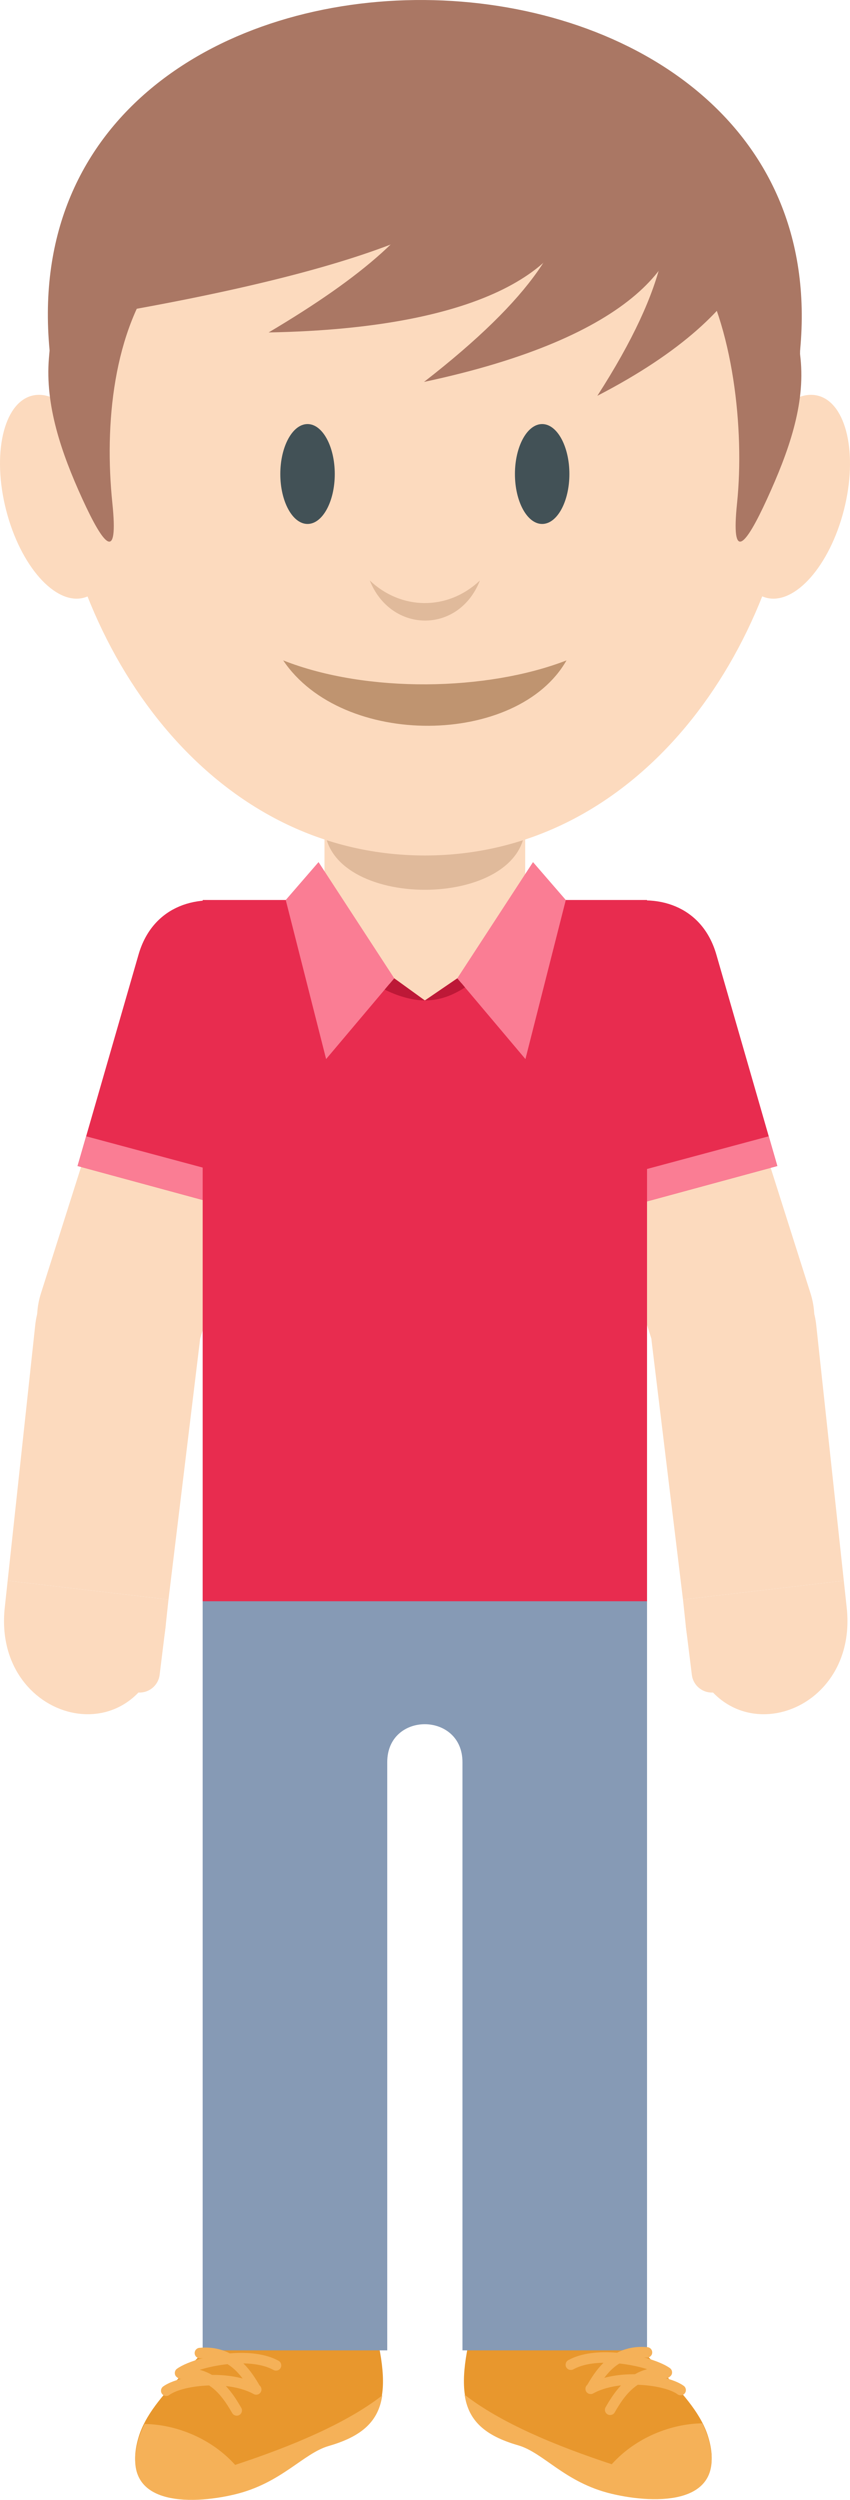 <?xml version="1.0" encoding="UTF-8" standalone="no"?>
<!-- Created with Inkscape (http://www.inkscape.org/) -->

<svg
   xmlns:dc="http://purl.org/dc/elements/1.1/"
   xmlns:cc="http://creativecommons.org/ns#"
   xmlns:rdf="http://www.w3.org/1999/02/22-rdf-syntax-ns#"
   xmlns:svg="http://www.w3.org/2000/svg"
   xmlns="http://www.w3.org/2000/svg"
   xmlns:sodipodi="http://sodipodi.sourceforge.net/DTD/sodipodi-0.dtd"
   xmlns:inkscape="http://www.inkscape.org/namespaces/inkscape"
   width="31.385mm"
   height="92.217mm"
   viewBox="0 0 111.207 326.753"
   id="svg9730"
   version="1.1"
   inkscape:version="0.91 r13725"
   sodipodi:docname="juan.svg">
  <defs
     id="defs9732" />
  <sodipodi:namedview
     id="base"
     pagecolor="#ffffff"
     bordercolor="#666666"
     borderopacity="1.0"
     inkscape:pageopacity="0.0"
     inkscape:pageshadow="2"
     inkscape:zoom="0.35"
     inkscape:cx="-397.96817"
     inkscape:cy="-222.33765"
     inkscape:document-units="px"
     inkscape:current-layer="layer1"
     showgrid="false"
     fit-margin-top="0"
     fit-margin-left="0"
     fit-margin-right="0"
     fit-margin-bottom="0"
     inkscape:window-width="1366"
     inkscape:window-height="710"
     inkscape:window-x="0"
     inkscape:window-y="25"
     inkscape:window-maximized="1" />
  <g
     inkscape:label="Capa 1"
     inkscape:groupmode="layer"
     id="layer1"
     transform="translate(-198.682,16.729)">
    <g
       id="g10440">
      <g
         transform="matrix(1.25,0,0,-1.25,254.267,-15.412)"
         id="g674">
        <path
           inkscape:connector-curvature="0"
           id="path676"
           style="fill:#aa7764;fill-opacity:1;fill-rule:evenodd;stroke:none"
           d="M 0,0 C -59.267,0 -44.986,-78.557 0,-78.557 44.987,-78.557 59.266,0 0,0" />
      </g>
      <g
         transform="matrix(1.25,0,0,-1.25,230.62,284.05)"
         id="g678">
        <path
           inkscape:connector-curvature="0"
           id="path680"
           style="fill:#e8972d;fill-opacity:1;fill-rule:evenodd;stroke:none"
           d="m 0,0 c -4.135,-6.159 -9.645,-9.702 -11.021,-14.145 -2.222,-7.175 5.778,-7.183 10.484,-5.832 4.409,1.266 6.832,4.226 9.38,4.961 C 15.415,-13.12 15.584,-9.231 12.925,0 10.266,9.231 3.328,5.762 0,0" />
      </g>
      <g
         transform="matrix(1.25,0,0,-1.25,277.546,284.05)"
         id="g682">
        <path
           inkscape:connector-curvature="0"
           id="path684"
           style="fill:#e8972d;fill-opacity:1;fill-rule:evenodd;stroke:none"
           d="m 0,0 c 4.135,-6.159 9.643,-9.702 11.019,-14.145 2.265,-7.311 -6.168,-7.089 -10.747,-5.735 -4.337,1.283 -6.589,4.135 -9.115,4.864 -6.572,1.896 -6.741,5.785 -4.083,15.016 2.659,9.231 9.598,5.762 12.926,0" />
      </g>
      <g
         transform="matrix(1.25,0,0,-1.25,225.196,184.616)"
         id="g686">
        <path
           inkscape:connector-curvature="0"
           id="path688"
           style="fill:#869ab5;fill-opacity:1;fill-rule:evenodd;stroke:none"
           d="m 0,0 46.511,0 0,-84.694 -19.318,0 0,61.505 c 0,5.277 -7.873,5.309 -7.873,0 l 0,-61.505 -19.32,0 L 0,0 Z" />
      </g>
      <g
         transform="matrix(1.25,0,0,-1.25,238.804,114.352)"
         id="g690">
        <path
           inkscape:connector-curvature="0"
           id="path692"
           style="fill:#fcdabe;fill-opacity:1;fill-rule:evenodd;stroke:none"
           d="m 0,0 -11.314,-35.615 c -1.441,-4.536 -6.333,-7.069 -10.869,-5.627 -4.538,1.44 -7.07,6.331 -5.629,10.868 L -16.498,5.24 C -13.211,15.586 3.117,9.812 0,0" />
      </g>
      <g
         transform="matrix(1.25,0,0,-1.25,218.059,192.929)"
         id="g694">
        <path
           inkscape:connector-curvature="0"
           id="path696"
           style="fill:#fcdabe;fill-opacity:1;fill-rule:evenodd;stroke:none"
           d="M 0,0 0,0 C 1.149,-0.141 1.972,-1.197 1.831,-2.346 L 1.206,-7.413 c -0.143,-1.148 -1.199,-1.972 -2.346,-1.83 -1.149,0.141 -1.974,1.197 -1.83,2.345 l 0.624,5.067 C -2.204,-0.682 -1.149,0.141 0,0" />
      </g>
      <g
         transform="matrix(1.25,0,0,-1.25,220.347,195.861)"
         id="g698">
        <path
           inkscape:connector-curvature="0"
           id="path700"
           style="fill:#fcdabe;fill-opacity:1;fill-rule:evenodd;stroke:none"
           d="M 0,0 0.304,2.811 -16.53,4.785 -16.833,1.974 C -18.191,-10.448 -1.551,-14.37 0,0" />
      </g>
      <g
         transform="matrix(1.25,0,0,-1.25,220.727,192.347)"
         id="g702">
        <path
           inkscape:connector-curvature="0"
           id="path704"
           style="fill:#fcdabe;fill-opacity:1;fill-rule:evenodd;stroke:none"
           d="m 0,0 3.262,26.849 c 0.573,4.723 -2.943,9.022 -7.676,9.532 -4.733,0.512 -9.024,-2.943 -9.534,-7.674 L -16.834,1.974 0,0 Z" />
      </g>
      <g
         transform="matrix(1.25,0,0,-1.25,269.96,114.352)"
         id="g706">
        <path
           inkscape:connector-curvature="0"
           id="path708"
           style="fill:#fcdabe;fill-opacity:1;fill-rule:evenodd;stroke:none"
           d="m 0,0 11.312,-35.615 c 1.443,-4.536 6.333,-7.069 10.871,-5.627 4.536,1.44 7.068,6.331 5.627,10.868 L 16.496,5.24 C 13.209,15.586 -3.117,9.812 0,0" />
      </g>
      <g
         transform="matrix(1.25,0,0,-1.25,290.703,192.929)"
         id="g710">
        <path
           inkscape:connector-curvature="0"
           id="path712"
           style="fill:#fcdabe;fill-opacity:1;fill-rule:evenodd;stroke:none"
           d="m 0,0 0,0 c -1.149,-0.141 -1.972,-1.197 -1.831,-2.346 l 0.627,-5.067 c 0.141,-1.148 1.197,-1.972 2.346,-1.83 1.148,0.141 1.972,1.197 1.83,2.345 L 2.346,-1.831 C 2.205,-0.682 1.149,0.141 0,0" />
      </g>
      <g
         transform="matrix(1.25,0,0,-1.25,288.415,195.861)"
         id="g714">
        <path
           inkscape:connector-curvature="0"
           id="path716"
           style="fill:#fcdabe;fill-opacity:1;fill-rule:evenodd;stroke:none"
           d="M 0,0 -0.302,2.811 16.53,4.785 16.834,1.973 C 18.191,-10.448 1.553,-14.37 0,0" />
      </g>
      <g
         transform="matrix(1.25,0,0,-1.25,288.037,192.347)"
         id="g718">
        <path
           inkscape:connector-curvature="0"
           id="path720"
           style="fill:#fcdabe;fill-opacity:1;fill-rule:evenodd;stroke:none"
           d="m 0,0 -3.262,26.849 c -0.574,4.723 2.944,9.022 7.676,9.532 4.733,0.512 9.022,-2.943 9.534,-7.675 L 16.833,1.974 0,0 Z" />
      </g>
      <path
         inkscape:connector-curvature="0"
         id="path722"
         style="fill:#e82c4f;fill-opacity:1;fill-rule:evenodd;stroke:none"
         d="m 225.198,100.906 58.136,0 0,91.662 -58.136,0 0,-91.662 z" />
      <g
         transform="matrix(1.25,0,0,-1.25,254.267,57.695)"
         id="g724">
        <path
           inkscape:connector-curvature="0"
           id="path726"
           style="fill:#fcdabe;fill-opacity:1;fill-rule:evenodd;stroke:none"
           d="m 0,0 0,0 c 5.776,0 10.502,-4.727 10.502,-10.504 l 0,-24.065 c 0,-5.776 -4.726,-10.502 -10.502,-10.502 -5.776,0 -10.504,4.726 -10.504,10.502 l 0,24.065 C -10.504,-4.727 -5.776,0 0,0" />
      </g>
      <g
         transform="matrix(1.25,0,0,-1.25,267.394,91.116)"
         id="g728">
        <path
           inkscape:connector-curvature="0"
           id="path730"
           style="fill:#e0ba9b;fill-opacity:1;fill-rule:evenodd;stroke:none"
           d="M 0,0 0,0 C 0,-9.021 -21.005,-9.021 -21.005,0 -21.005,9.021 0,9.021 0,0" />
      </g>
      <g
         transform="matrix(1.25,0,0,-1.25,254.267,-12.287)"
         id="g732">
        <path
           inkscape:connector-curvature="0"
           id="path734"
           style="fill:#fcdabe;fill-opacity:1;fill-rule:evenodd;stroke:none"
           d="M 0,0 C -59.183,0 -44.924,-85.9 0,-85.9 44.922,-85.9 59.182,0 0,0" />
      </g>
      <g
         transform="matrix(1.25,0,0,-1.25,202.869,34.992)"
         id="g736">
        <path
           inkscape:connector-curvature="0"
           id="path738"
           style="fill:#fcdabe;fill-opacity:1;fill-rule:evenodd;stroke:none"
           d="M 0,0 C 2.99,0.763 6.621,-3.349 8.111,-9.185 9.6,-15.02 8.387,-20.369 5.397,-21.133 c -2.989,-0.763 -6.619,3.349 -8.11,9.184 C -4.203,-6.113 -2.988,-0.763 0,0" />
      </g>
      <g
         transform="matrix(1.25,0,0,-1.25,305.702,34.992)"
         id="g740">
        <path
           inkscape:connector-curvature="0"
           id="path742"
           style="fill:#fcdabe;fill-opacity:1;fill-rule:evenodd;stroke:none"
           d="m 0,0 c -2.99,0.763 -6.621,-3.349 -8.109,-9.185 -1.491,-5.835 -0.276,-11.184 2.712,-11.948 2.99,-0.763 6.621,3.349 8.11,9.184 C 4.203,-6.113 2.988,-0.763 0,0" />
      </g>
      <g
         transform="matrix(1.25,0,0,-1.25,269.613,51.757)"
         id="g744">
        <path
           inkscape:connector-curvature="0"
           id="path746"
           style="fill:#425156;fill-opacity:1;fill-rule:evenodd;stroke:none"
           d="M 0,0 C 1.571,0 2.851,2.346 2.851,5.223 2.851,8.1 1.571,10.446 0,10.446 -1.569,10.446 -2.849,8.1 -2.849,5.223 -2.849,2.346 -1.569,0 0,0" />
      </g>
      <g
         transform="matrix(1.25,0,0,-1.25,238.918,51.757)"
         id="g748">
        <path
           inkscape:connector-curvature="0"
           id="path750"
           style="fill:#425156;fill-opacity:1;fill-rule:evenodd;stroke:none"
           d="M 0,0 C 1.569,0 2.85,2.346 2.85,5.223 2.85,8.1 1.569,10.446 0,10.446 -1.569,10.446 -2.85,8.1 -2.85,5.223 -2.85,2.346 -1.569,0 0,0" />
      </g>
      <g
         transform="matrix(1.25,0,0,-1.25,261.473,59.141)"
         id="g752">
        <path
           inkscape:connector-curvature="0"
           id="path754"
           style="fill:#e0ba9b;fill-opacity:1;fill-rule:evenodd;stroke:none"
           d="M 0,0 C -2.213,-5.642 -9.319,-5.543 -11.531,0 -8.292,-3.082 -3.416,-3.225 0,0" />
      </g>
      <g
         transform="matrix(1.25,0,0,-1.25,213.382,49.026)"
         id="g756">
        <path
           inkscape:connector-curvature="0"
           id="path758"
           style="fill:#aa7764;fill-opacity:1;fill-rule:evenodd;stroke:none"
           d="m 0,0 c 0.649,-6.284 -0.879,-4.505 -3.135,0.423 -2.256,4.928 -3.903,9.844 -3.507,14.711 3.806,46.989 73.672,47.565 78.669,0 C 72.537,10.277 70.777,5.351 68.52,0.423 66.264,-4.505 64.736,-6.283 65.385,0 66.173,7.63 64.999,18.61 60.962,25.073 53.819,36.508 44.498,29.872 31.861,29.872 19.227,29.872 13.302,35.029 5.051,24.474 0.05,18.076 -0.841,8.147 0,0" />
      </g>
      <g
         transform="matrix(1.25,0,0,-1.25,205.171,29.073)"
         id="g760">
        <path
           inkscape:connector-curvature="0"
           id="path762"
           style="fill:#aa7764;fill-opacity:1;fill-rule:evenodd;stroke:none"
           d="M 0,0 C -4.702,49.447 83.143,48.26 78.552,0 68.375,29.494 10.176,29.494 0,0" />
      </g>
      <g
         transform="matrix(1.25,0,0,-1.25,272.8,69.588)"
         id="g764">
        <path
           inkscape:connector-curvature="0"
           id="path766"
           style="fill:#bf9470;fill-opacity:1;fill-rule:evenodd;stroke:none"
           d="M 0,0 C -5.112,-8.995 -23.439,-9.242 -29.655,0 -20.9,-3.459 -8.299,-3.221 0,0" />
      </g>
      <g
         transform="matrix(1.25,0,0,-1.25,276.835,35.005)"
         id="g768">
        <path
           inkscape:connector-curvature="0"
           id="path770"
           style="fill:#aa7764;fill-opacity:1;fill-rule:evenodd;stroke:none"
           d="M 0,0 C 14.857,23.076 4.853,29.406 -11.805,36.23 9.575,39.08 35.011,18.099 0,0" />
      </g>
      <g
         transform="matrix(1.25,0,0,-1.25,254.157,33.19)"
         id="g772">
        <path
           inkscape:connector-curvature="0"
           id="path774"
           style="fill:#aa7764;fill-opacity:1;fill-rule:evenodd;stroke:none"
           d="M 0,0 C 22.789,17.7 15.847,25.339 3.312,34.735 26.418,33.057 43.55,9.264 0,0" />
      </g>
      <g
         transform="matrix(1.25,0,0,-1.25,233.828,26.724)"
         id="g776">
        <path
           inkscape:connector-curvature="0"
           id="path778"
           style="fill:#aa7764;fill-opacity:1;fill-rule:evenodd;stroke:none"
           d="M 0,0 C 19.821,11.754 23.24,20.155 12.495,33.32 36.831,25.943 45.471,0.842 0,0" />
      </g>
      <g
         transform="matrix(1.25,0,0,-1.25,212.443,24.359)"
         id="g780">
        <path
           inkscape:connector-curvature="0"
           id="path782"
           style="fill:#aa7764;fill-opacity:1;fill-rule:evenodd;stroke:none"
           d="M 0,0 C 10.5,11.753 16.117,16.848 16.802,28.949 42.401,22.469 60.017,10.329 0,0" />
      </g>
      <g
         transform="matrix(1.25,0,0,-1.25,271.619,114.05)"
         id="g784">
        <path
           inkscape:connector-curvature="0"
           id="path786"
           style="fill:#e82c4f;fill-opacity:1;fill-rule:evenodd;stroke:none"
           d="M 0,0 6.3,-21.835 23.008,-17.301 16.63,4.8 C 13.621,15.23 -2.856,9.892 0,0" />
      </g>
      <g
         transform="matrix(1.25,0,0,-1.25,237.592,114.05)"
         id="g788">
        <path
           inkscape:connector-curvature="0"
           id="path790"
           style="fill:#e82c4f;fill-opacity:1;fill-rule:evenodd;stroke:none"
           d="M 0,0 -6.302,-21.835 -23.009,-17.301 -16.63,4.8 C -13.621,15.23 2.854,9.892 0,0" />
      </g>
      <g
         transform="matrix(1.25,0,0,-1.25,208.83,135.677)"
         id="g792">
        <path
           inkscape:connector-curvature="0"
           id="path794"
           style="fill:#fa7d94;fill-opacity:1;fill-rule:evenodd;stroke:none"
           d="m 0,0 0.896,3.107 12.199,-3.271 0,-3.389 L 0,0 Z" />
      </g>
      <g
         transform="matrix(1.25,0,0,-1.25,217.605,300.105)"
         id="g796">
        <path
           inkscape:connector-curvature="0"
           id="path798"
           style="fill:#f5b158;fill-opacity:1;fill-rule:evenodd;stroke:none"
           d="m 0,0 c -0.242,-0.469 -0.442,-0.943 -0.592,-1.428 -2.23,-7.2 5.38,-7.055 10.042,-5.933 4.879,1.174 7.143,4.289 9.821,5.062 3.526,1.016 5.208,2.607 5.601,5.287 C 21.131,0.079 15.473,-2.306 9.473,-4.278 6.921,-1.451 3.233,-0.045 0,0" />
      </g>
      <g
         transform="matrix(1.25,0,0,-1.25,220.835,296.313)"
         id="g800">
        <path
           inkscape:connector-curvature="0"
           id="path802"
           style="fill:#f5b158;fill-opacity:1;fill-rule:nonzero;stroke:none"
           d="M 0,0 C -0.245,-0.179 -0.589,-0.126 -0.768,0.118 -0.947,0.362 -0.893,0.706 -0.65,0.885 -0.22,1.2 0.449,1.479 1.26,1.69 l -0.013,0 C 1.088,1.676 0.938,1.73 0.828,1.83 0.771,1.866 0.719,1.914 0.678,1.971 0.499,2.214 0.551,2.558 0.796,2.737 1.329,3.128 2.317,3.54 3.511,3.857 3.423,3.852 3.335,3.846 3.246,3.838 2.945,3.811 2.679,4.033 2.652,4.335 2.625,4.635 2.847,4.902 3.147,4.929 4.008,5.008 4.761,4.922 5.425,4.719 l 0,-1.582 C 4.609,3.014 3.838,2.835 3.18,2.629 3.65,2.504 4.078,2.322 4.468,2.098 4.785,2.102 5.105,2.094 5.425,2.074 l 0,-2.24 C 5.196,0.112 4.946,0.377 4.667,0.616 4.509,0.752 4.341,0.879 4.162,0.997 2.357,0.939 0.719,0.529 0,0 M 5.425,4.719 C 5.747,4.621 6.05,4.496 6.331,4.348 L 6.413,4.355 C 8.213,4.498 10.072,4.326 11.434,3.574 11.699,3.429 11.797,3.095 11.651,2.83 11.506,2.564 11.171,2.467 10.906,2.612 10.053,3.084 8.929,3.283 7.748,3.302 8.496,2.568 9.027,1.714 9.446,0.997 9.645,0.832 9.706,0.545 9.577,0.31 9.432,0.045 9.097,-0.052 8.832,0.094 7.997,0.554 6.975,0.819 5.917,0.933 6.624,0.184 7.132,-0.658 7.53,-1.344 7.682,-1.606 7.592,-1.942 7.331,-2.093 7.068,-2.245 6.733,-2.155 6.581,-1.894 c -0.306,0.526 -0.68,1.15 -1.156,1.728 l 0,2.24 C 6.189,2.027 6.952,1.914 7.671,1.72 7.379,2.111 7.043,2.49 6.653,2.816 6.477,2.963 6.291,3.099 6.091,3.222 5.865,3.198 5.644,3.17 5.425,3.137 l 0,1.582 z" />
      </g>
      <g
         transform="matrix(1.25,0,0,-1.25,290.557,300.02)"
         id="g804">
        <path
           inkscape:connector-curvature="0"
           id="path806"
           style="fill:#f5b158;fill-opacity:1;fill-rule:evenodd;stroke:none"
           d="m 0,0 c 0.242,-0.468 0.442,-0.942 0.592,-1.428 2.23,-7.199 -5.448,-7.054 -10.11,-5.932 -4.879,1.174 -7.075,4.289 -9.754,5.062 -3.525,1.016 -5.207,2.607 -5.598,5.287 3.739,-2.909 9.397,-5.294 15.397,-7.266 C -6.921,-1.45 -3.232,-0.045 0,0" />
      </g>
      <g
         transform="matrix(1.25,0,0,-1.25,280.546,290.328)"
         id="g808">
        <path
           inkscape:connector-curvature="0"
           id="path810"
           style="fill:#f5b158;fill-opacity:1;fill-rule:nonzero;stroke:none"
           d="m 0,0 c -0.322,-0.098 -0.623,-0.225 -0.905,-0.371 l -0.083,0.007 c -1.8,0.143 -3.659,-0.03 -5.021,-0.781 -0.265,-0.146 -0.361,-0.48 -0.216,-0.746 0.145,-0.264 0.479,-0.362 0.744,-0.216 0.856,0.471 1.977,0.67 3.158,0.689 -0.746,-0.734 -1.279,-1.587 -1.698,-2.305 -0.198,-0.164 -0.257,-0.452 -0.13,-0.686 0.146,-0.266 0.479,-0.362 0.746,-0.217 0.834,0.46 1.855,0.724 2.913,0.841 -0.705,-0.75 -1.213,-1.593 -1.612,-2.278 -0.152,-0.262 -0.063,-0.598 0.2,-0.75 0.261,-0.151 0.598,-0.062 0.748,0.2 0.306,0.525 0.68,1.15 1.156,1.728 l 0,2.239 c -0.762,-0.046 -1.526,-0.159 -2.246,-0.353 0.294,0.389 0.628,0.769 1.02,1.096 0.174,0.147 0.362,0.283 0.562,0.405 C -0.44,-1.522 -0.218,-1.55 0,-1.583 L 0,0 Z m 5.427,-4.719 c 0.244,-0.179 0.587,-0.126 0.766,0.118 0.179,0.244 0.125,0.587 -0.118,0.766 -0.43,0.314 -1.099,0.594 -1.908,0.806 L 4.18,-3.03 c 0.159,-0.015 0.31,0.041 0.419,0.141 0.055,0.036 0.107,0.082 0.15,0.14 0.179,0.244 0.125,0.587 -0.118,0.766 -0.535,0.391 -1.523,0.804 -2.715,1.12 C 2.002,-0.867 2.09,-0.872 2.179,-0.881 2.48,-0.908 2.747,-0.686 2.773,-0.386 2.8,-0.084 2.579,0.182 2.278,0.209 1.417,0.289 0.664,0.202 0,0 L 0,-1.583 C 0.816,-1.705 1.587,-1.885 2.246,-2.091 1.775,-2.215 1.349,-2.397 0.959,-2.621 0.641,-2.619 0.32,-2.626 0,-2.646 l 0,-2.239 c 0.229,0.276 0.481,0.543 0.76,0.782 0.158,0.135 0.326,0.264 0.503,0.38 1.808,-0.057 3.443,-0.469 4.164,-0.996" />
      </g>
      <g
         transform="matrix(1.25,0,0,-1.25,241.137,107.843)"
         id="g812">
        <path
           inkscape:connector-curvature="0"
           id="path814"
           style="fill:#e82c4f;fill-opacity:1;fill-rule:evenodd;stroke:none"
           d="M 0,0 10.504,-4.953 21.005,0 33.758,-25.967 -12.751,-25.82 0,0 Z" />
      </g>
      <g
         transform="matrix(1.25,0,0,-1.25,240.357,95.954)"
         id="g816">
        <path
           inkscape:connector-curvature="0"
           id="path818"
           style="fill:#fa7d94;fill-opacity:1;fill-rule:evenodd;stroke:none"
           d="m 0,0 -3.432,-3.962 4.225,-16.635 7.13,8.449 L 0,0 Z" />
      </g>
      <g
         transform="matrix(1.25,0,0,-1.25,268.416,95.954)"
         id="g820">
        <path
           inkscape:connector-curvature="0"
           id="path822"
           style="fill:#fa7d94;fill-opacity:1;fill-rule:evenodd;stroke:none"
           d="m 0,0 3.432,-3.962 -4.225,-16.635 -7.13,8.449 L 0,0 Z" />
      </g>
      <g
         transform="matrix(1.25,0,0,-1.25,254.267,114.035)"
         id="g824">
        <path
           inkscape:connector-curvature="0"
           id="path826"
           style="fill:#bd1837;fill-opacity:1;fill-rule:evenodd;stroke:none"
           d="M 0,0 -3.205,2.316 -4.203,1.134 C -3.02,0.526 -1.394,0 0,0 M 4.203,1.361 C 2.92,0.537 1.593,0 0,0 L 3.396,2.316 4.203,1.361 Z" />
      </g>
      <g
         transform="matrix(1.25,0,0,-1.25,300.379,135.677)"
         id="g828">
        <path
           inkscape:connector-curvature="0"
           id="path830"
           style="fill:#fa7d94;fill-opacity:1;fill-rule:evenodd;stroke:none"
           d="m 0,0 -0.897,3.107 -12.738,-3.418 0,-3.389 L 0,0 Z" />
      </g>
    </g>
  </g>
</svg>
